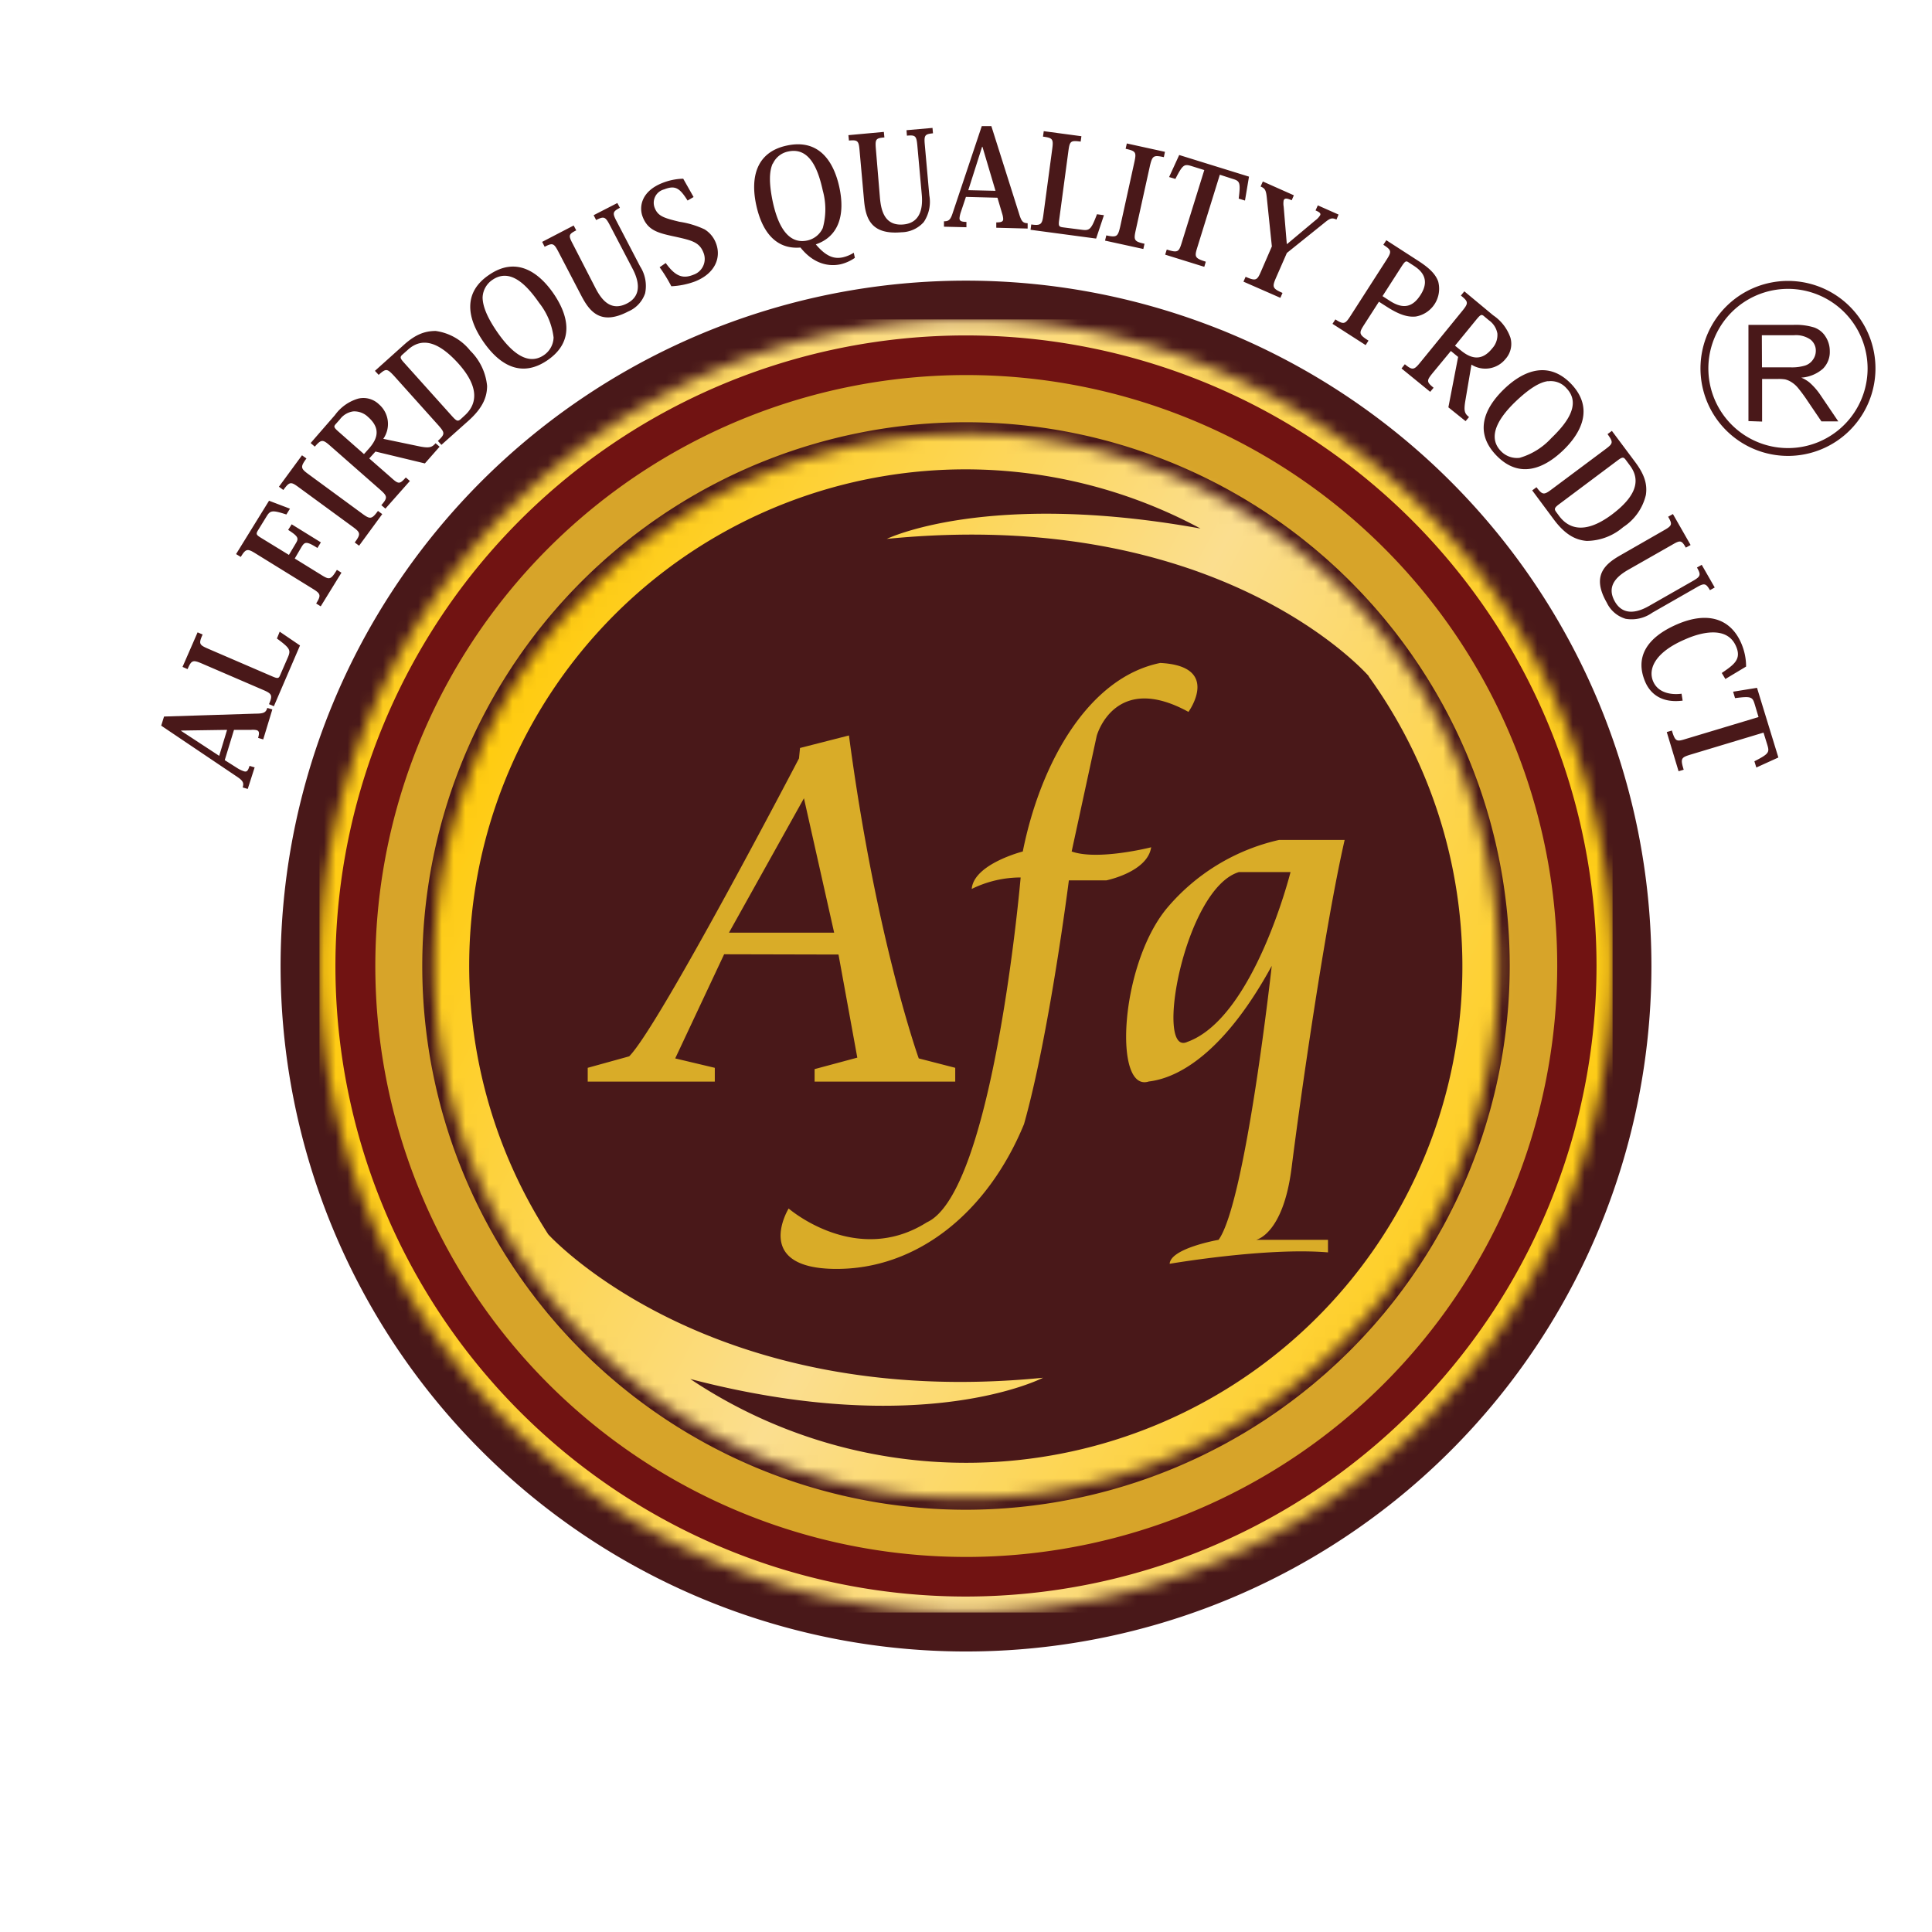 <svg xmlns="http://www.w3.org/2000/svg" width="164" height="164" fill="none"><path d="m19.863 61.955-.786 2.57 1.12.71a2.53 2.53 0 0 0 .528.241c.235.07.334-.065.457-.464l.434.129-.587 1.83-.428-.129c.111-.37.035-.551-.411-.862l-6.506-4.382.241-.774 7.779-.246c.71 0 .868-.111.986-.487l.428.129-.774 2.546-.434-.129c.123-.428.088-.587-.123-.657a1.55 1.55 0 0 0-.475-.023h-1.449zm-.587 0-3.901.059v.029l3.232 2.118.669-2.206zm4.465-8.336 1.725 1.173-2.218 5.157-.416-.176c.328-.757.258-.886-.51-1.214l-5.186-2.235c-.768-.328-.886-.287-1.214.475l-.428-.188 1.279-2.933.428.182c-.352.798-.299.88.505 1.226l5.444 2.347c.452.194.522.141.633-.129l.645-1.484c.276-.634.211-.78-.921-1.619l.235-.581zm1.021-9.111 2.476 1.531-.293.475c-.927-.587-1.074-.522-1.338-.106l-.587 1.003 2.223 1.373c.722.452.827.452 1.355-.411l.387.24-1.76 2.857-.387-.241c.44-.71.387-.833-.317-1.267l-4.816-2.974c-.71-.446-.839-.411-1.267.287l-.399-.241 2.798-4.529 1.777.675-.305.493c-1.209-.393-1.367-.352-1.69.176l-.722 1.173c-.194.317-.135.387.282.645l2.346 1.437.587-.986c.264-.428.205-.587-.651-1.138l.299-.475zm5.35 1.543c.54-.727.487-.851-.176-1.337l-4.57-3.344c-.675-.499-.786-.499-1.314.223l-.375-.276 1.959-2.669.376.27c-.528.722-.499.845.176 1.338l4.558 3.344c.669.493.81.493 1.338-.229l.364.27-1.965 2.681-.369-.27zm-1.678-10.818a3.71 3.71 0 0 1 1.971-1.396 1.9 1.9 0 0 1 1.76.481 2.2 2.2 0 0 1 .37 2.933l3.121.651c.815.153 1.009.065 1.32-.276l.34.293-1.25 1.42-4.194-1.009-.528.587 1.842 1.613c.645.587.739.587 1.261 0l.346.299-2.077 2.346-.346-.293c.552-.634.522-.763-.106-1.32l-4.241-3.725c-.628-.551-.751-.551-1.302.076l-.352-.305 2.065-2.376zm.041.792c-.176.205-.106.299.346.692l2.077 1.83.44-.493c.727-.833.986-1.707-.094-2.658a1.68 1.68 0 0 0-.578-.368 1.683 1.683 0 0 0-.677-.107 1.71 1.71 0 0 0-.638.225 1.7 1.7 0 0 0-.5.455l-.375.422zm8.994 1.737-.299-.334c.633-.587.587-.698.053-1.314l-3.778-4.212c-.587-.622-.669-.645-1.302-.082l-.317-.34 2.464-2.212c.968-.868 1.76-1.173 2.693-1.173a4.533 4.533 0 0 1 2.933 1.672 4.83 4.83 0 0 1 1.431 2.986c0 .956-.375 1.871-1.549 2.933l-2.329 2.077zm-3.303-7.667c-.229.205-.211.311.111.669l4.071 4.535c.416.463.516.499.78.264l.311-.288c.874-.786 1.478-2.176-.528-4.417-1.59-1.76-3.021-2.311-4.282-1.173l-.463.411zm6.864-1.092c-1.361-1.965-1.76-4.142.464-5.655 2.382-1.654 4.288-.164 5.479 1.549 1.267 1.842 1.842 4.065-.487 5.673-2.135 1.472-3.995.546-5.456-1.566zm-.064-3.784c0 .692.311 1.613 1.244 2.968.845 1.22 2.382 3.045 3.966 1.954a1.88 1.88 0 0 0 .816-1.491 5.863 5.863 0 0 0-1.22-2.933c-.968-1.39-2.405-3.045-3.983-1.953a1.88 1.88 0 0 0-.821 1.449m9.576-.768c.458.886 1.238 2.059 2.681 1.314s.851-2.218.481-2.933l-1.93-3.696c-.393-.751-.505-.786-1.173-.452l-.211-.411 2.012-1.033.217.405c-.622.328-.651.446-.264 1.173l1.977 3.796c.437.677.591 1.499.428 2.288a2.57 2.57 0 0 1-1.431 1.543c-2.347 1.226-3.285 0-3.983-1.332l-1.942-3.725c-.387-.739-.487-.786-1.173-.434l-.211-.416 2.675-1.39.217.411c-.651.334-.681.428-.282 1.173l1.912 3.719zm5.967-2.118c.839 1.173 1.484 1.343 2.346.997a1.42 1.42 0 0 0 .5-.293 1.416 1.416 0 0 0 .351-1.602c-.34-.874-1.009-1.027-2.311-1.32-1.49-.317-2.382-.516-2.839-1.695-.329-.833-.141-2.171 1.678-2.886a5.084 5.084 0 0 1 1.76-.358l.88 1.555-.51.299c-.663-1.056-1.044-1.32-1.983-.95a1.19 1.19 0 0 0-.447.22 1.155 1.155 0 0 0-.315.386 1.19 1.19 0 0 0-.127.482 1.18 1.18 0 0 0 .084.491c.276.704.798.857 2.1 1.173.74.109 1.459.327 2.135.645.442.274.78.686.962 1.173.469 1.214-.065 2.581-1.801 3.256a6.59 6.59 0 0 1-1.989.399 12.54 12.54 0 0 0-.992-1.613l.516-.358zm16.056-.44a3.565 3.565 0 0 1-1.209.546c-.898.194-2.223.064-3.408-1.42-1.848.158-3.191-1.015-3.755-3.602-.51-2.347 0-4.494 2.581-5.051 2.833-.622 4.024 1.478 4.47 3.52.499 2.282 0 4.183-1.995 4.863.921 1.097 1.613 1.249 2.306 1.097a2.88 2.88 0 0 0 .915-.387l.094.434zm-6.975-8.002c-.288.633-.334 1.613 0 3.221.311 1.449 1.038 3.713 2.933 3.309.288-.061.557-.189.786-.373a1.87 1.87 0 0 0 .533-.688 5.94 5.94 0 0 0 0-3.174c-.364-1.654-1.056-3.725-2.933-3.32a1.81 1.81 0 0 0-.775.356 1.817 1.817 0 0 0-.527.671m9.088 2.932c.094.991.364 2.382 1.989 2.235s1.631-1.725 1.56-2.528l-.375-4.159c-.076-.845-.17-.915-.886-.851l-.035-.464 2.206-.194.041.458c-.692.07-.769.158-.692.991l.381 4.277a3.07 3.07 0 0 1-.475 2.27 2.59 2.59 0 0 1-1.889.862c-2.64.235-3.045-1.238-3.18-2.751l-.375-4.177c-.07-.833-.147-.927-.903-.857l-.047-.458 3.009-.276.047.469c-.733.064-.792.141-.722.991l.346 4.159zm9.972-.035-2.675-.07-.416 1.244a2.28 2.28 0 0 0-.129.557c0 .252.153.311.587.323v.452l-1.907-.047v-.458c.387 0 .534-.106.716-.628l2.493-7.45h.815l2.347 7.415c.205.686.34.815.733.827v.452l-2.663-.07v-.452c.446 0 .587-.076.587-.288a1.69 1.69 0 0 0-.082-.44l-.405-1.367zm-.164-.587-1.109-3.737h-.029l-1.173 3.684 2.311.053zm9.204 2.071-.663 1.983-5.567-.745.059-.452c.821.111.927 0 1.032-.821l.751-5.597c.112-.833.035-.933-.786-1.038l.065-.463 3.197.428-.064.458c-.862-.117-.927-.041-1.044.821l-.786 5.866c-.064.481 0 .54.299.587l1.602.205c.686.094.815 0 1.314-1.314l.593.082zm.2 1.713c.886.194.98.1 1.173-.71l1.214-5.526c.176-.821.129-.921-.745-1.115l.1-.452 3.238.71-.094.452c-.874-.188-.968-.123-1.173.698l-1.22 5.532c-.176.804-.129.933.751 1.12l-.1.446-3.25-.71.106-.446zm9.638-5.151-1.912 6.171c-.247.798-.229.915.721 1.214l-.129.434-3.32-1.032.135-.434c.939.293 1.026.217 1.273-.587l1.912-6.16-1.05-.328c-.645-.199-.763-.176-1.402 1.079l-.534-.158.857-1.871 5.925 1.836-.341 2.03-.533-.164c.176-1.42.088-1.496-.552-1.689l-1.05-.34zm4.417 6.089-.416-4.007c-.071-.768-.153-.915-.54-1.079l.188-.428 2.634 1.173-.182.422c-.405-.176-.587-.199-.681 0a1.55 1.55 0 0 0 0 .551l.264 3.156h.036l2.387-2.001a1.5 1.5 0 0 0 .411-.44c.07-.152-.047-.252-.393-.405l.193-.428 1.76.78-.176.422c-.387-.164-.528-.135-1.05.299l-3.162 2.54-.927 2.118c-.328.763-.305.898.558 1.273l-.182.416-3.133-1.373.182-.411c.874.381.98.305 1.308-.457l.921-2.124zm5.392 6.195c.71.458.833.399 1.279-.293l3.056-4.758c.458-.71.44-.827-.264-1.285l.252-.387 2.681 1.731c1.033.663 1.502 1.173 1.719 1.76.087.321.107.657.057.986a2.4 2.4 0 0 1-.345.925 2.41 2.41 0 0 1-.69.707c-.277.185-.589.31-.917.368-.657.065-1.373-.123-2.499-.851l-.633-.405-1.256 1.953c-.452.704-.463.821.37 1.349l-.241.381-2.816-1.807.247-.375zm4.628-1.572c1.174.757 1.96.493 2.599-.505.921-1.431-.076-2.165-.639-2.523l-.405-.264c-.2-.129-.288-.059-.587.405l-1.595 2.482.627.405zm8.753 1.215a3.77 3.77 0 0 1 1.478 1.912 1.92 1.92 0 0 1 .022.958 1.925 1.925 0 0 1-.444.849 2.2 2.2 0 0 1-2.887.475l-.533 3.15c-.124.816-.036 1.009.328 1.302l-.293.346-1.461-1.173.827-4.277-.616-.505-1.531 1.854c-.545.669-.545.763.065 1.267l-.288.346-2.434-1.983.281-.358c.651.534.786.493 1.314-.158l3.567-4.376c.528-.651.528-.774-.123-1.297l.293-.358 2.435 2.024zm-.786.065c-.211-.17-.299-.094-.681.37l-1.76 2.153.517.417c.856.698 1.759.921 2.645-.194a1.68 1.68 0 0 0 .434-1.267 1.754 1.754 0 0 0-.727-1.12l-.428-.358zm1.736 6.194c1.725-1.66 3.813-2.347 5.661-.452 2.012 2.088.845 4.212-.651 5.655-1.613 1.549-3.719 2.47-5.684.434-1.79-1.866-1.174-3.854.674-5.638zm3.725-.663c-.686.082-1.548.587-2.727 1.701-1.074 1.027-2.623 2.834-1.291 4.224a1.88 1.88 0 0 0 .728.484c.277.102.574.137.868.103a5.864 5.864 0 0 0 2.692-1.672c1.22-1.173 2.617-2.857 1.285-4.241a1.76 1.76 0 0 0-1.555-.586m-1.349 9.262.364-.27c.51.681.639.669 1.302.17l4.535-3.385c.669-.499.704-.587.193-1.291l.37-.276 1.977 2.646c.78 1.044 1.044 1.866.909 2.787a4.477 4.477 0 0 1-1.924 2.734 4.8 4.8 0 0 1-3.103 1.173c-.951-.076-1.831-.54-2.775-1.801l-1.848-2.487zm7.931-2.605c-.182-.241-.287-.235-.68.059l-4.875 3.649c-.499.364-.54.463-.329.745l.247.334c.71.944 2.041 1.672 4.458-.123 1.901-1.425 2.564-2.804 1.549-4.165l-.37-.499zm.288 9.304c-.868.493-2.006 1.32-1.203 2.734s2.247.757 2.934.358l3.631-2.071c.733-.416.763-.534.405-1.173l.404-.229 1.103 1.924-.404.229c-.347-.587-.47-.633-1.174-.217l-3.725 2.13a3.03 3.03 0 0 1-2.258.516 2.58 2.58 0 0 1-1.602-1.373c-1.32-2.294-.147-3.279 1.173-4.03l3.643-2.088c.734-.416.775-.516.393-1.173l.405-.229 1.502 2.628-.405.223c-.364-.628-.457-.657-1.173-.235l-3.649 2.077zm7.873 8.8c1.061-.722 1.689-1.173 1.208-2.27-.757-1.76-3.004-1.173-4.312-.587-2.587 1.103-3.156 2.528-2.728 3.555s1.59 1.173 2.417 1.062l.094.587c-1.877.241-2.786-.675-3.179-1.596-.869-2.036.052-3.743 2.745-4.898 2.587-1.103 4.523-.458 5.421 1.654a4.96 4.96 0 0 1 .398 1.948l-1.759 1.056-.305-.51zm3.543 5.062-6.189 1.865c-.804.246-.88.329-.587 1.285l-.434.129-1.003-3.326.434-.129c.282.939.399.962 1.173.716l6.183-1.86-.316-1.056c-.194-.651-.276-.733-1.678-.551l-.164-.546 2.029-.328 1.813 5.913-1.871.851-.165-.528c1.273-.651 1.285-.774 1.092-1.414l-.317-1.021zM140.183 82a58.19 58.19 0 0 1-35.913 53.758 58.183 58.183 0 0 1-33.617 3.313 58.18 58.18 0 0 1-29.792-15.922 58.185 58.185 0 0 1-12.615-63.407 58.19 58.19 0 0 1 21.429-26.113A58.177 58.177 0 0 1 82 23.823a58.19 58.19 0 0 1 58.183 58.183" fill="#491819"/><mask id="a" maskUnits="userSpaceOnUse" x="27" y="27" width="110" height="110"><path d="M27.12 82a54.88 54.88 0 0 0 33.882 50.698 54.88 54.88 0 0 0 31.708 3.121 54.884 54.884 0 0 0 28.098-15.021 54.88 54.88 0 0 0 11.894-59.807A54.88 54.88 0 0 0 82 27.114 54.94 54.94 0 0 0 27.12 82z" fill="#fff"/></mask><g mask="url(#a)"><path d="M136.886 27.114H27.12V136.88h109.766V27.114z" fill="url(#b)"/></g><path d="M82 135.525a53.53 53.53 0 0 1-29.737-9.021 53.525 53.525 0 1 1 83.26-44.503A53.59 53.59 0 0 1 82 135.525z" fill="#711312"/><path d="M82 132.163a50.157 50.157 0 0 1-46.328-30.983 50.16 50.16 0 0 1-2.845-28.981 50.164 50.164 0 0 1 68.399-36.541 50.16 50.16 0 0 1 22.508 18.476 50.166 50.166 0 0 1 8.453 27.867 50.226 50.226 0 0 1-14.71 35.454 50.22 50.22 0 0 1-35.453 14.709" fill="#d7a429"/><path d="M82 128.157a46.16 46.16 0 0 1-25.643-7.779 46.16 46.16 0 0 1-17-20.715A46.16 46.16 0 0 1 72.995 36.73a46.152 46.152 0 0 1 26.668 2.627A46.16 46.16 0 0 1 128.156 82 46.21 46.21 0 0 1 82 128.157z" fill="#491819"/><mask id="c" maskUnits="userSpaceOnUse" x="36" y="36" width="92" height="92"><path d="M36.847 82a45.17 45.17 0 0 0 27.885 41.733 45.18 45.18 0 0 0 26.099 2.57 45.17 45.17 0 0 0 35.491-35.491 45.17 45.17 0 0 0-2.571-26.099 45.165 45.165 0 0 0-16.637-20.272 45.17 45.17 0 0 0-25.095-7.613A45.2 45.2 0 0 0 36.847 82z" fill="#fff"/></mask><g mask="url(#c)"><path d="M55.908-.01 0 108.079l108.089 55.908 55.908-108.088L55.908-.01z" fill="url(#d)"/></g><path d="M116.195 57.402c-.434-.493-12.947-14.431-40.918-11.657 0 0 8.506-4.153 26.628-.88a42.13 42.13 0 0 0-26.901-4.446 42.129 42.129 0 0 0-35.017 37.894 42.129 42.129 0 0 0 6.551 26.466c.047.053 13.581 14.995 42.003 12.173 0 0-10.143 5.28-29.948.105a42.12 42.12 0 0 0 53.72-5.744 42.122 42.122 0 0 0 3.876-53.887" fill="#491819"/><path d="m71.177 81.026 1.596 8.753-3.625.974v1.062h11.938v-1.173l-3.097-.798s-3.625-10.078-5.925-27.413l-4.153 1.062-.088.886s-11.856 22.726-14.414 25.29l-3.52.974v1.173h10.788v-1.173l-3.361-.798 4.153-8.841 9.709.023zm-2.933-13.264 2.564 11.41h-8.929l6.365-11.41zm29.454 4.165s-4.511 1.144-6.729.352l2.129-9.82s1.502-5.479 7.785-2.03c0 0 2.827-3.889-2.394-4.153-6.101 1.238-10.166 8.483-11.668 16.003 0 0-4.159 1.056-4.335 3.18a9.42 9.42 0 0 1 4.153-.974s-2.3 26.71-7.961 29.273c-6.013 3.802-11.733-1.173-11.733-1.173s-3.097 5.039 3.889 5.127 13-4.775 16.091-12.29c2.153-7.626 3.807-20.691 3.807-20.691h3.18s3.52-.71 3.807-2.828m11.917 27.25c.704-5.655 2.828-20.532 4.506-27.853h-5.573a17.477 17.477 0 0 0-9.551 5.837C95.041 82 94.507 92.788 97.522 91.803c2.933-.352 6.717-3.004 10.431-9.814 0 0-2.212 20.069-4.512 23.255 0 0-4.071.709-4.153 2.035 0 0 8.213-1.414 13.44-.968v-1.067h-6.101s2.294-.44 3.009-6.102m-8.846-10.7c-2.828 1.326-.264-13 4.376-14.414h4.382s-3.097 12.378-8.758 14.414z" fill="#d9ac28"/><g fill="#491819"><path d="M148.419 35.744v-8.167h3.827a5.27 5.27 0 0 1 1.755.222c.405.146.745.42.962.775a2.25 2.25 0 0 1 .361 1.235c.011.272-.034.543-.133.799a2.05 2.05 0 0 1-.447.689 3.113 3.113 0 0 1-1.842.759 2.86 2.86 0 0 1 .694.408 5.59 5.59 0 0 1 .946 1.085l1.503 2.221h-1.432l-1.148-1.694a13.46 13.46 0 0 0-.826-1.131 2.3 2.3 0 0 0-.585-.517 1.747 1.747 0 0 0-.519-.222 3.54 3.54 0 0 0-.634-.036h-1.323v3.616l-1.159-.041zm1.148-4.561h2.444a3.83 3.83 0 0 0 1.224-.155c.28-.094.518-.276.673-.517a1.27 1.27 0 0 0 .229-.728 1.15 1.15 0 0 0-.11-.525 1.22 1.22 0 0 0-.338-.43 2.157 2.157 0 0 0-1.4-.372h-2.733l.011 2.727z"/><path d="M151.774 38.7a7.43 7.43 0 0 1-4.126-1.252 7.427 7.427 0 0 1-3.158-7.624 7.43 7.43 0 0 1 5.836-5.835 7.43 7.43 0 0 1 4.291.423 7.427 7.427 0 0 1 2.409 12.113 7.43 7.43 0 0 1-5.252 2.175zm0-14.179a6.76 6.76 0 0 0-3.755 1.139c-1.111.743-1.977 1.799-2.489 3.034s-.645 2.594-.383 3.905a6.762 6.762 0 0 0 5.313 5.308 6.76 6.76 0 0 0 3.905-.387 6.75 6.75 0 0 0 3.031-2.492 6.76 6.76 0 0 0 1.137-3.756 6.77 6.77 0 0 0-1.984-4.773 6.765 6.765 0 0 0-4.775-1.979z"/></g><defs><linearGradient id="b" x1="22.375" y1="81.515" x2="143.893" y2="81.515" gradientUnits="userSpaceOnUse"><stop stop-color="#ffca06"/><stop offset=".48" stop-color="#fbde8f"/><stop offset="1" stop-color="#ffca06"/></linearGradient><linearGradient id="d" x1="39.249" y1="59.497" x2="134.179" y2="108.599" gradientUnits="userSpaceOnUse"><stop stop-color="#ffca06"/><stop offset=".48" stop-color="#fbde8f"/><stop offset="1" stop-color="#ffca06"/></linearGradient></defs></svg>